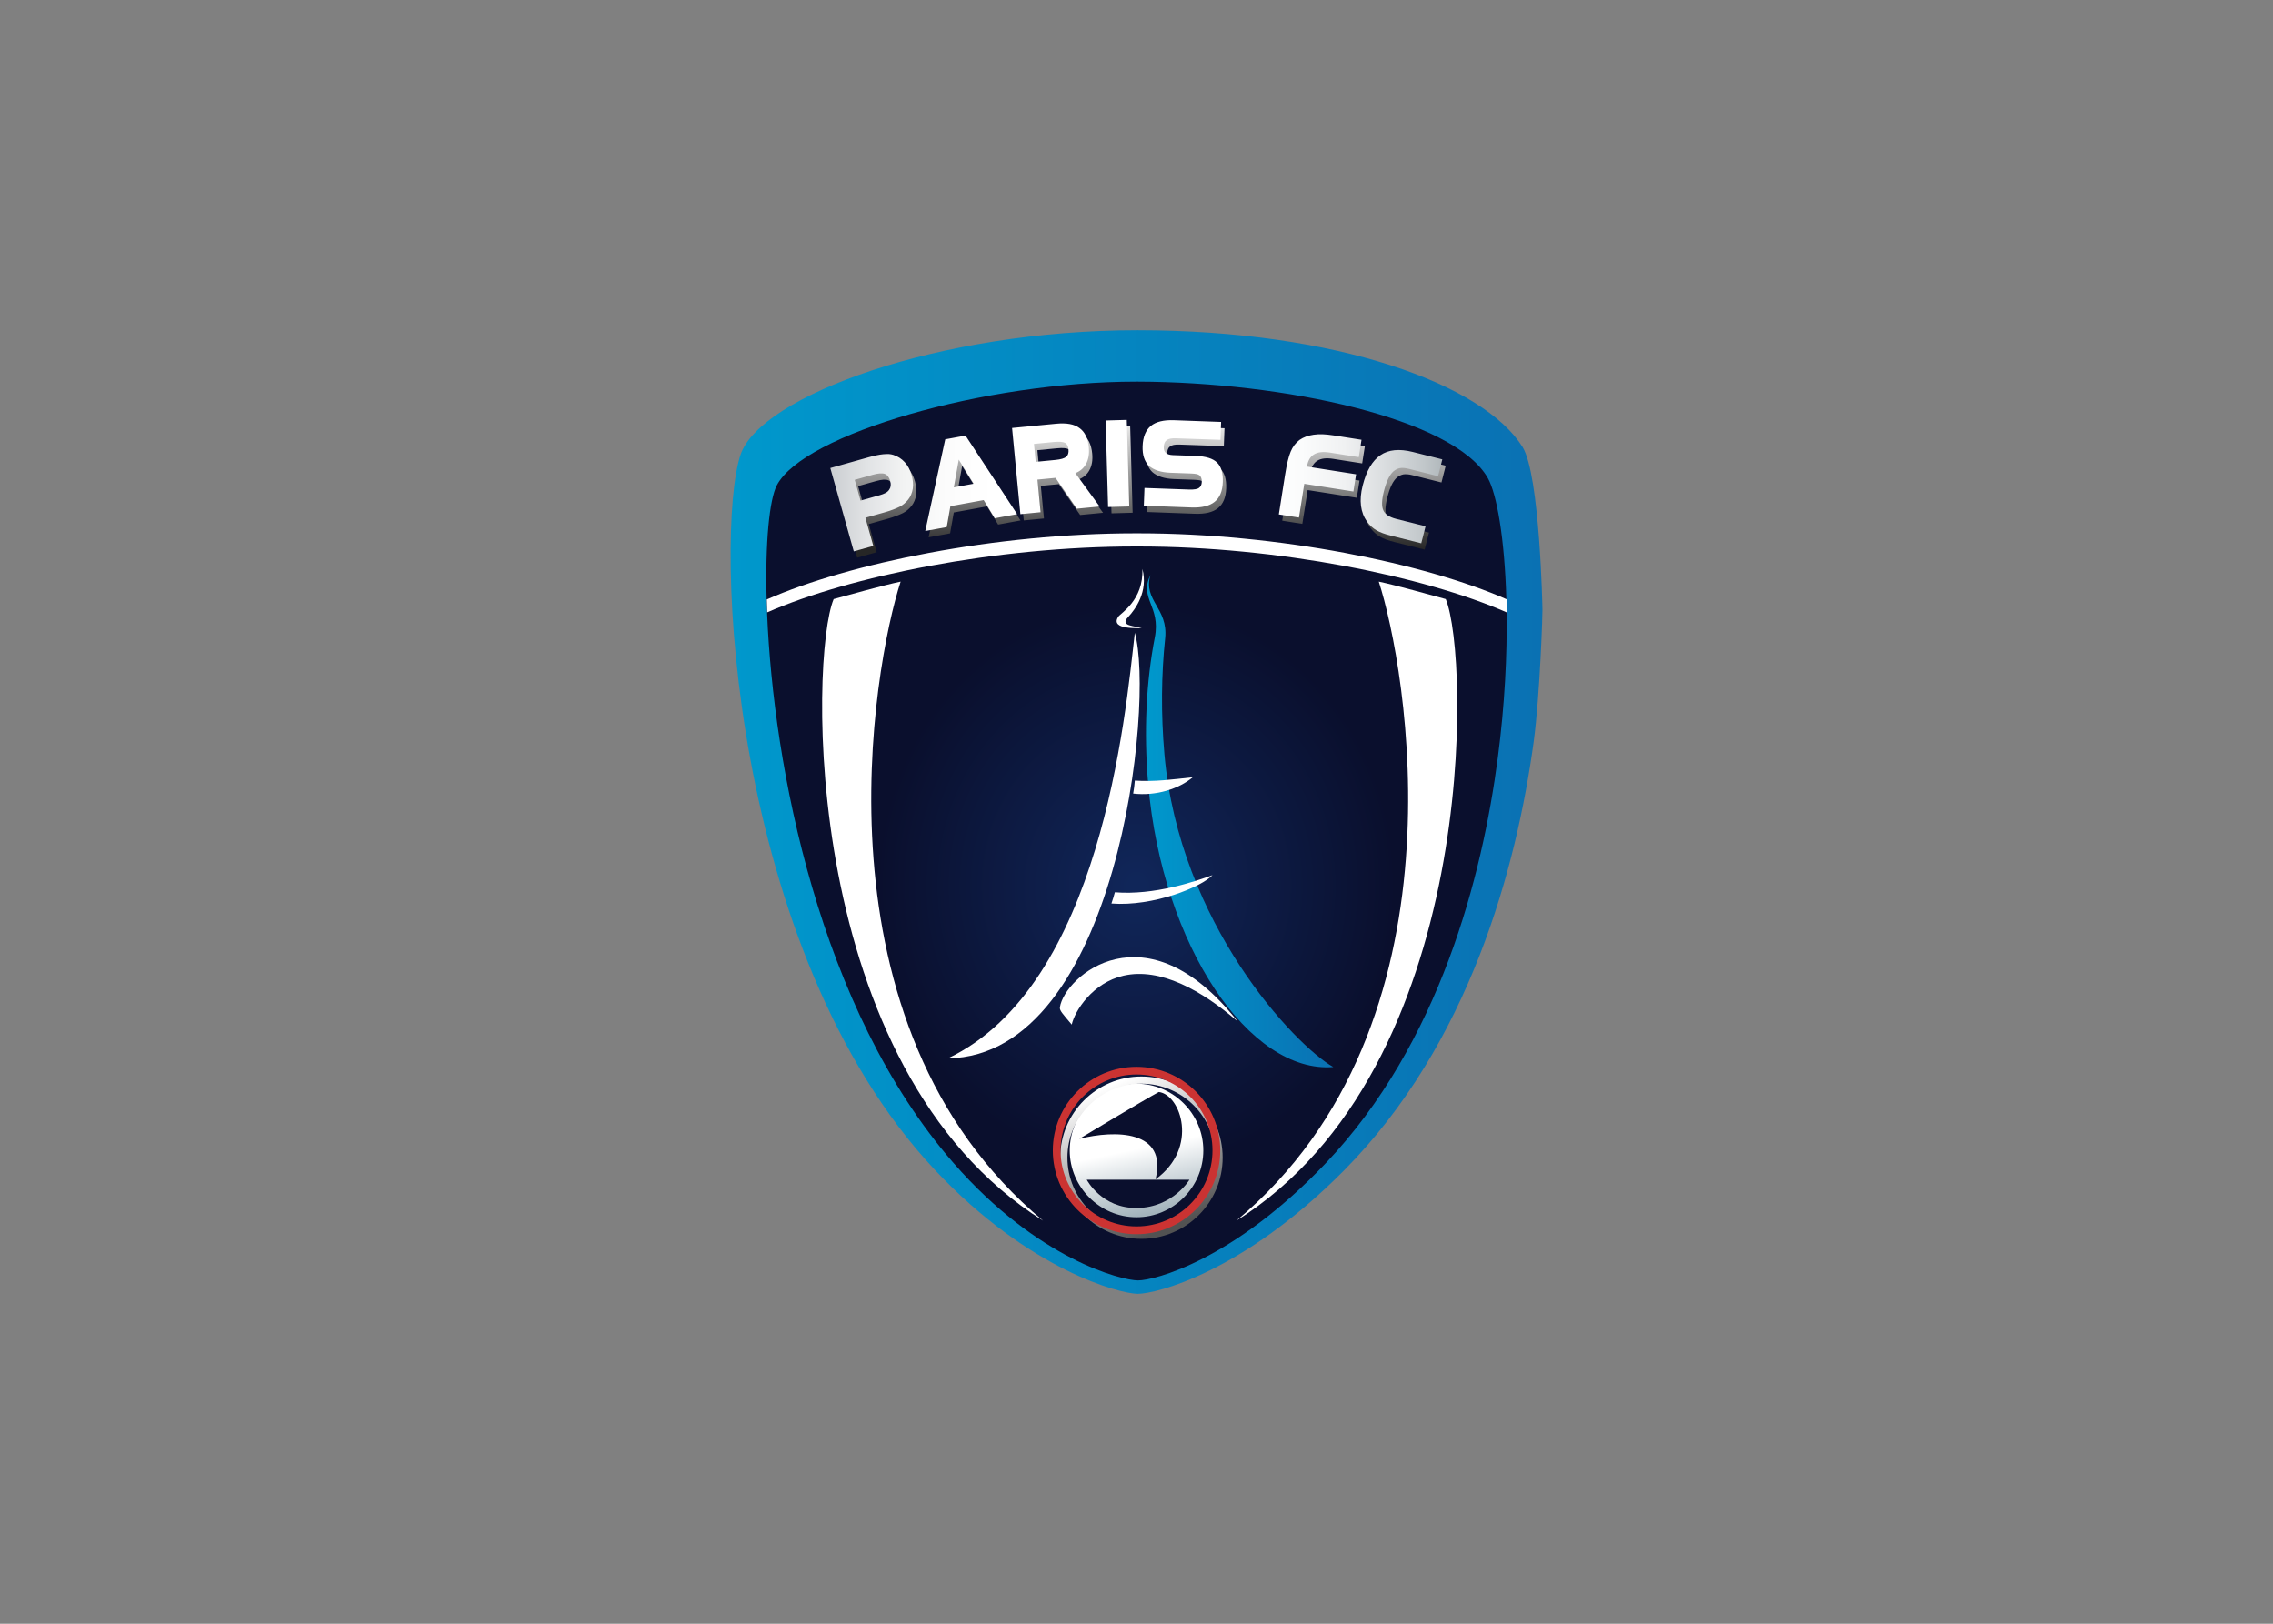 <svg clip-rule="evenodd" fill-rule="evenodd" stroke-linejoin="round" stroke-miterlimit="2" viewBox="0 0 560 400" xmlns="http://www.w3.org/2000/svg" xmlns:xlink="http://www.w3.org/1999/xlink"><rect x="0" y="0" width="560" height="400" fill="#808080" stroke="none"/><linearGradient id="a"><stop offset="0" stop-color="#0098cc"/><stop offset="1" stop-color="#0a71b3"/></linearGradient><linearGradient id="b" gradientUnits="userSpaceOnUse" x1="1.858" x2="191.441" xlink:href="#a" y1="528.017" y2="528.017"/><radialGradient id="c" cx="0" cy="0" gradientTransform="matrix(86.626 0 0 -94.56 96.646 545.257)" gradientUnits="userSpaceOnUse" r="1"><stop offset="0" stop-color="#102659"/><stop offset=".02" stop-color="#102659"/><stop offset=".7" stop-color="#0a0f2d"/><stop offset="1" stop-color="#0a0f2d"/></radialGradient><linearGradient id="d" gradientUnits="userSpaceOnUse" x1="98.852" x2="142.603" xlink:href="#a" y1="530.15" y2="530.15"/><linearGradient id="e" gradientTransform="matrix(0 32.352 -32.352 0 97.394 434.403)" gradientUnits="userSpaceOnUse" x1="0" x2="1" y1="0" y2="0"><stop offset="0" stop-color="#fff"/><stop offset="1" stop-color="#262626"/></linearGradient><linearGradient id="f" gradientUnits="userSpaceOnUse" x1="25.143" x2="168.053" y1="451.812" y2="451.812"><stop offset="0" stop-color="#cbced1"/><stop offset=".06" stop-color="#e1e3e5"/><stop offset=".12" stop-color="#f2f3f3"/><stop offset=".19" stop-color="#fcfcfc"/><stop offset=".27" stop-color="#fff"/><stop offset=".7" stop-color="#fff"/><stop offset=".77" stop-color="#fbfcfc"/><stop offset=".84" stop-color="#f0f1f2"/><stop offset=".9" stop-color="#dcdfe1"/><stop offset=".97" stop-color="#c1c7ca"/><stop offset="1" stop-color="#b1b8bc"/></linearGradient><linearGradient id="g" gradientTransform="matrix(3.218 15.171 -15.171 3.218 96.573 606.677)" gradientUnits="userSpaceOnUse" x1="0" x2="1" y1="0" y2="0"><stop offset="0" stop-color="#fff"/><stop offset="1" stop-color="#a3b3bc"/></linearGradient><linearGradient id="h" gradientTransform="matrix(13.737 33.361 -33.361 13.737 90.789 591.7)" gradientUnits="userSpaceOnUse" x1="0" x2="1" y1="0" y2="0"><stop offset="0" stop-color="#fff"/><stop offset="1" stop-color="#525252"/></linearGradient><g fill-rule="nonzero" transform="matrix(1.055 0 0 1.055 178.042 -357.024)"><path d="m191.438 480.719c.003-.127-.596-31.413-4.639-37.922-9.059-14.582-43.184-27.262-89.864-27.279-46.687-.011-88.201 15.434-92.765 29.083-6.171 18.462-2.795 115.676 45.414 167.002 21.991 23.415 43.187 28.915 47.377 28.915 4.142 0 24.453-4.894 48.177-28.853 29.311-29.607 40.24-70.737 44.251-100.03 1.499-11.02 2.108-30.87 2.049-30.916z" fill="url(#b)"/><path d="m181.027 515.266c-3.638 27.76-13.574 66.734-40.221 94.775-21.569 22.702-40.037 27.348-43.802 27.348-3.801 0-23.425-4.875-43.076-27.4-31.525-36.142-42.07-92.987-43.537-128.13-.046-1.015-.082-2.02-.105-3.003-.406-13.825.658-23.827 2.357-27.111 6.224-12.003 48.583-24.224 83.925-24.224h.41c33.908.086 73.739 8.525 81.701 22.511 2.079 3.651 3.926 14.036 4.329 28.265.026 1.021.045 2.046.059 3.097.144 9.943-.422 21.526-2.04 33.872z" fill="url(#c)"/><path d="m120.223 576.882c-8.391-7.238-18.04-12.595-26.588-10.653-7.308 1.663-11.423 8.306-12.111 11.426-2.108-2.524-2.877-3.267-2.763-4.047 1.048-7.104 19.981-23.959 41.462 3.274z" fill="#fff"/><path d="m96.251 486.171c-2.227 19.617-7.956 82.422-43.652 99.368 39.638-.619 48.317-83.244 43.652-99.368z" fill="#fff"/><path d="m103.159 514.494c-.825-9.459-.72-18.574.177-27.04.749-7.085-5.226-8.787-3.438-14.779-2.708 5.553 2.442 7.229 1.021 14.566-1.99 10.221-2.615 21.883-1.555 34.157 3.327 38.139 23.812 67.758 43.236 66.164-8.898-5.029-35.984-33.427-39.441-73.068z" fill="url(#d)"/><path d="m94.669 482.517c1.726-1.837 4.738-5.978 3.35-11.269.294 7.33-5.081 10.339-5.622 11.157-2.118 3.222 5.232 2.577 5.468 2.708-1.437-.619-5.245-.416-3.196-2.596z" fill="#fff"/><path d="m43.314 447.8c-.727-.796-1.614-1.362-2.665-1.703-.318-.099-.668-.163-1.041-.199-.357-.011-.806.006-1.336.049-.894.087-2.072.331-3.532.744l-8.807 2.479 5.48 19.467 4.561-1.287-1.85-6.564 4.417-1.241c.818-.229 1.512-.462 2.085-.688.55-.209 1.051-.43 1.503-.649.759-.402 1.417-.949 1.974-1.646.56-.695.923-1.562 1.09-2.593.141-.943.046-1.994-.285-3.17-.334-1.205-.87-2.21-1.594-3.002zm-3.624 6.426c-.207.311-.491.563-.855.76-.383.203-.854.383-1.408.54l-4.433 1.244-1.365-4.846 4.194-1.179c1.297-.364 2.246-.429 2.855-.199.583.238.995.792 1.241 1.663.232.812.157 1.486-.229 2.017zm117.738-4.279c.462-.396.982-.651 1.555-.766.573-.074 1.251-.025 2.04.177l6.839 1.716.992-3.926-6.918-1.735c-3.139-.786-5.647-.537-7.533.75-1.905 1.29-3.287 3.654-4.155 7.095-.442 1.758-.573 3.342-.386 4.744.167 1.391.645 2.632 1.434 3.722.645.874 1.378 1.539 2.194 2.004.785.471 1.931.887 3.418 1.264l7.025 1.761 1.006-3.978-6.843-1.715c-1.591-.403-2.596-1.061-3.005-1.981-.436-.929-.403-2.393.095-4.4.583-2.361 1.336-3.932 2.242-4.731zm-46.133-3.604-5.373-.197c-.72-.025-1.277-.199-1.673-.523-.324-.328-.478-.77-.452-1.33.027-.792.249-1.335.665-1.627.422-.338 1.149-.487 2.187-.448l10.385.364.157-4.178-10.997-.399c-2.426-.087-4.23.354-5.412 1.332-1.202.995-1.84 2.57-1.919 4.725-.072 2.039.416 3.565 1.47 4.577 1.133 1.008 2.816 1.555 5.065 1.633l4.797.174c.517.025.933.061 1.247.127.295.062.537.173.733.324.354.348.524.855.501 1.523-.026.648-.239 1.113-.645 1.385-.209.163-.504.272-.884.32-.389.062-.844.087-1.355.074l-10.493-.379-.154 4.151 11.131.406c2.397.086 4.198-.347 5.396-1.313 1.195-.965 1.84-2.498 1.912-4.597.075-2.092-.363-3.614-1.329-4.564-.956-.956-2.613-1.473-4.96-1.558zm-25.672 1.922c.606-1.068.832-2.377.681-3.942-.203-2.112-.933-3.608-2.187-4.495-1.185-.911-3.002-1.248-5.441-1.013l-10.297.993 1.945 20.128 4.715-.455-.734-7.612 4.23-.406 4.954 7.203 5.346-.514-5.674-7.789c1.11-.441 1.932-1.142 2.462-2.098zm-4.557-1.736c-.462.38-1.313.633-2.55.75l-4.607.446-.406-4.191 4.607-.445c1.277-.124 2.167-.062 2.671.206.452.272.717.786.789 1.542.072.753-.098 1.32-.504 1.693zm-28.293-4.066-4.672 21.418 5.022-.923.851-4.875 7.776-1.427 2.583 4.246 5.235-.959-12.055-18.347zm2.006 11.22 1.153-6.473 3.48 5.622zm35.451-15.614.579 20.211 4.934-.138-.576-20.217zm48.631 7.93c.855-.547 2.086-.698 3.69-.445l6.79 1.067.632-4.049-6.459-1.015c-.992-.157-1.853-.249-2.603-.272-.756-.026-1.477.008-2.145.111-.667.099-1.263.253-1.774.438-.514.191-1.018.452-1.509.786-.907.704-1.591 1.607-2.043 2.717-.482 1.123-.93 2.937-1.32 5.455l-1.45 9.209 4.695.737 1.244-7.891 11.475 1.804.629-4.023-11.472-1.801c.216-1.359.753-2.298 1.62-2.832z" fill="url(#e)"/><path d="m89.438 436.599.576 20.211 4.94-.138-.579-20.213zm67.198 11.878c.465-.396.979-.652 1.558-.766.57-.086 1.254-.025 2.033.177l6.843 1.713.985-3.923-6.914-1.735c-3.133-.785-5.645-.54-7.53.75-1.903 1.29-3.287 3.654-4.152 7.095-.448 1.758-.576 3.339-.396 4.741.174 1.391.652 2.632 1.437 3.725.645.868 1.376 1.536 2.191 2.001.795.467 1.935.887 3.424 1.26l7.023 1.762 1.005-3.975-6.842-1.716c-1.592-.402-2.593-1.06-3.006-1.98-.442-.93-.406-2.394.095-4.401.59-2.357 1.343-3.932 2.246-4.727zm-46.13-3.604-5.37-.193c-.726-.026-1.286-.203-1.676-.524-.324-.328-.478-.769-.455-1.329.026-.792.249-1.336.665-1.627.422-.338 1.149-.488 2.187-.449l10.388.363.15-4.18-10.99-.4c-2.43-.087-4.233.354-5.415 1.332-1.199.995-1.844 2.571-1.919 4.725-.069 2.039.416 3.562 1.47 4.577 1.133 1.008 2.819 1.552 5.065 1.634l4.803.173c.511.025.926.062 1.241.127.298.062.54.171.743.324.347.347.514.856.491 1.523-.026.648-.242 1.11-.645 1.385-.216.163-.504.268-.877.32-.39.062-.852.087-1.362.075l-10.493-.38-.154 4.151 11.131.41c2.393.086 4.194-.354 5.396-1.316 1.195-.959 1.843-2.495 1.912-4.597.075-2.092-.364-3.615-1.326-4.567-.963-.953-2.616-1.47-4.96-1.555zm-67.984 1.457c-.727-.792-1.614-1.362-2.665-1.703-.318-.099-.665-.163-1.038-.199-.36-.009-.806.006-1.339.05-.894.086-2.069.33-3.533.743l-8.807 2.479 5.484 19.463 4.561-1.283-1.853-6.568 4.42-1.244c.818-.229 1.509-.457 2.085-.684.55-.209 1.051-.426 1.503-.648.759-.402 1.417-.949 1.977-1.647.557-.698.924-1.562 1.091-2.593.137-.939.045-1.994-.285-3.169-.344-1.206-.878-2.204-1.601-2.999zm-3.625 6.426c-.203.311-.487.564-.854.76-.383.207-.855.384-1.411.541l-4.427 1.247-1.365-4.845 4.194-1.182c1.297-.364 2.246-.429 2.855-.199.586.239.999.792 1.244 1.66.226.815.147 1.489-.236 2.02zm45.934-5.958c.606-1.068.832-2.38.681-3.945-.203-2.109-.933-3.608-2.187-4.492-1.185-.911-2.999-1.244-5.441-1.009l-10.294.993 1.942 20.128 4.714-.458-.733-7.612 4.23-.409 4.954 7.206 5.346-.514-5.671-7.789c1.104-.441 1.926-1.142 2.459-2.098zm-4.56-1.739c-.462.38-1.313.633-2.554.75l-4.607.446-.406-4.188 4.607-.445c1.273-.125 2.164-.05 2.671.203.456.272.714.789.789 1.545.076.75-.091 1.316-.5 1.689zm-28.288-4.063-4.668 21.415 5.016-.923.854-4.875 7.772-1.427 2.584 4.246 5.231-.963-12.051-18.347zm2.004 11.217 1.153-6.473 3.48 5.622zm84.082-7.677c.858-.554 2.086-.701 3.69-.45l6.79 1.068.638-4.053-6.466-1.015c-.992-.153-1.853-.244-2.599-.272-.763-.025-1.477.009-2.145.112-.671.099-1.267.252-1.774.438-.521.187-1.022.448-1.509.782-.917.708-1.595 1.614-2.05 2.72-.478 1.12-.92 2.934-1.316 5.452l-1.45 9.213 4.701.736 1.241-7.887 11.472 1.804.632-4.024-11.475-1.804c.212-1.355.753-2.298 1.62-2.825z" fill="url(#f)"/><path d="m112.244 607.045c0 8.555-7.039 15.594-15.594 15.594-8.554 0-15.594-7.039-15.594-15.594 0-8.554 7.04-15.594 15.594-15.594 8.555 0 15.594 7.04 15.594 15.594z" fill="url(#g)"/><path d="m97.79 589.772c-10.444 0-18.953 8.506-18.953 18.953 0 10.454 8.505 18.959 18.953 18.959 10.453 0 18.966-8.505 18.966-18.959 0-10.447-8.503-18.953-18.966-18.953zm0 36.23c-9.521 0-17.271-7.747-17.271-17.277 0-9.521 7.75-17.27 17.271-17.27 9.533 0 17.276 7.749 17.276 17.27.01 9.53-7.739 17.277-17.276 17.277z" fill="url(#h)"/><path d="m96.647 587.51c-10.775 0-19.542 8.761-19.542 19.542 0 10.775 8.767 19.545 19.542 19.545 10.778 0 19.549-8.77 19.549-19.545 0-10.785-8.771-19.542-19.549-19.542zm0 37.27c-9.779 0-17.735-7.955-17.735-17.738 0-9.776 7.956-17.738 17.735-17.738 9.783 0 17.738 7.962 17.738 17.738 0 9.792-7.955 17.738-17.738 17.738z" fill="#cb3332"/><path d="m83.315 604.318c8.375-2.092 20.643-2.079 17.768 9.465 10.231-7.402 5.851-19.801.766-20.393-3.46 1.843-18.534 10.928-18.534 10.928z" fill="#0a0f2d"/><path d="m85.028 613.872h23.978s-3.843 6.472-12.182 6.603c-8.329.138-11.796-6.603-11.796-6.603z" fill="#0a0f2d"/><g fill="#fff"><path d="m91.595 546.762c-.232.887-.504 1.758-.805 2.626 9.743.763 21.081-3.89 23.595-6.627-3.938 1.424-13.554 4.764-22.79 4.001z"/><path d="m96.257 520.678c-.081 1.025-.212 2.027-.389 3.032 5.405.625 10.719-1.126 13.914-3.811-4.626.487-8.882 1.106-13.525.779z"/><path d="m97.125 462.948h-.769c-32.645 0-66.865 6.987-86.05 15.437.023.985.056 1.994.105 3.012 19.208-8.427 53.372-15.381 85.945-15.381h.769c32.573 0 66.74 6.954 85.948 15.381.046-1.021.076-2.03.102-3.012-19.183-8.45-53.402-15.437-86.05-15.437z"/><path d="m41.566 474.224c-3.841.792-12.248 3.146-15.64 4.073-5.54 13.187-7.926 109.461 48.9 145.144-54.846-45.816-39.638-129.639-33.26-149.217z"/><path d="m153.218 474.224c6.374 19.578 21.582 103.401-33.26 149.217 56.823-35.679 54.436-131.953 48.9-145.144-3.396-.927-11.8-3.281-15.64-4.073z"/></g></g></svg>